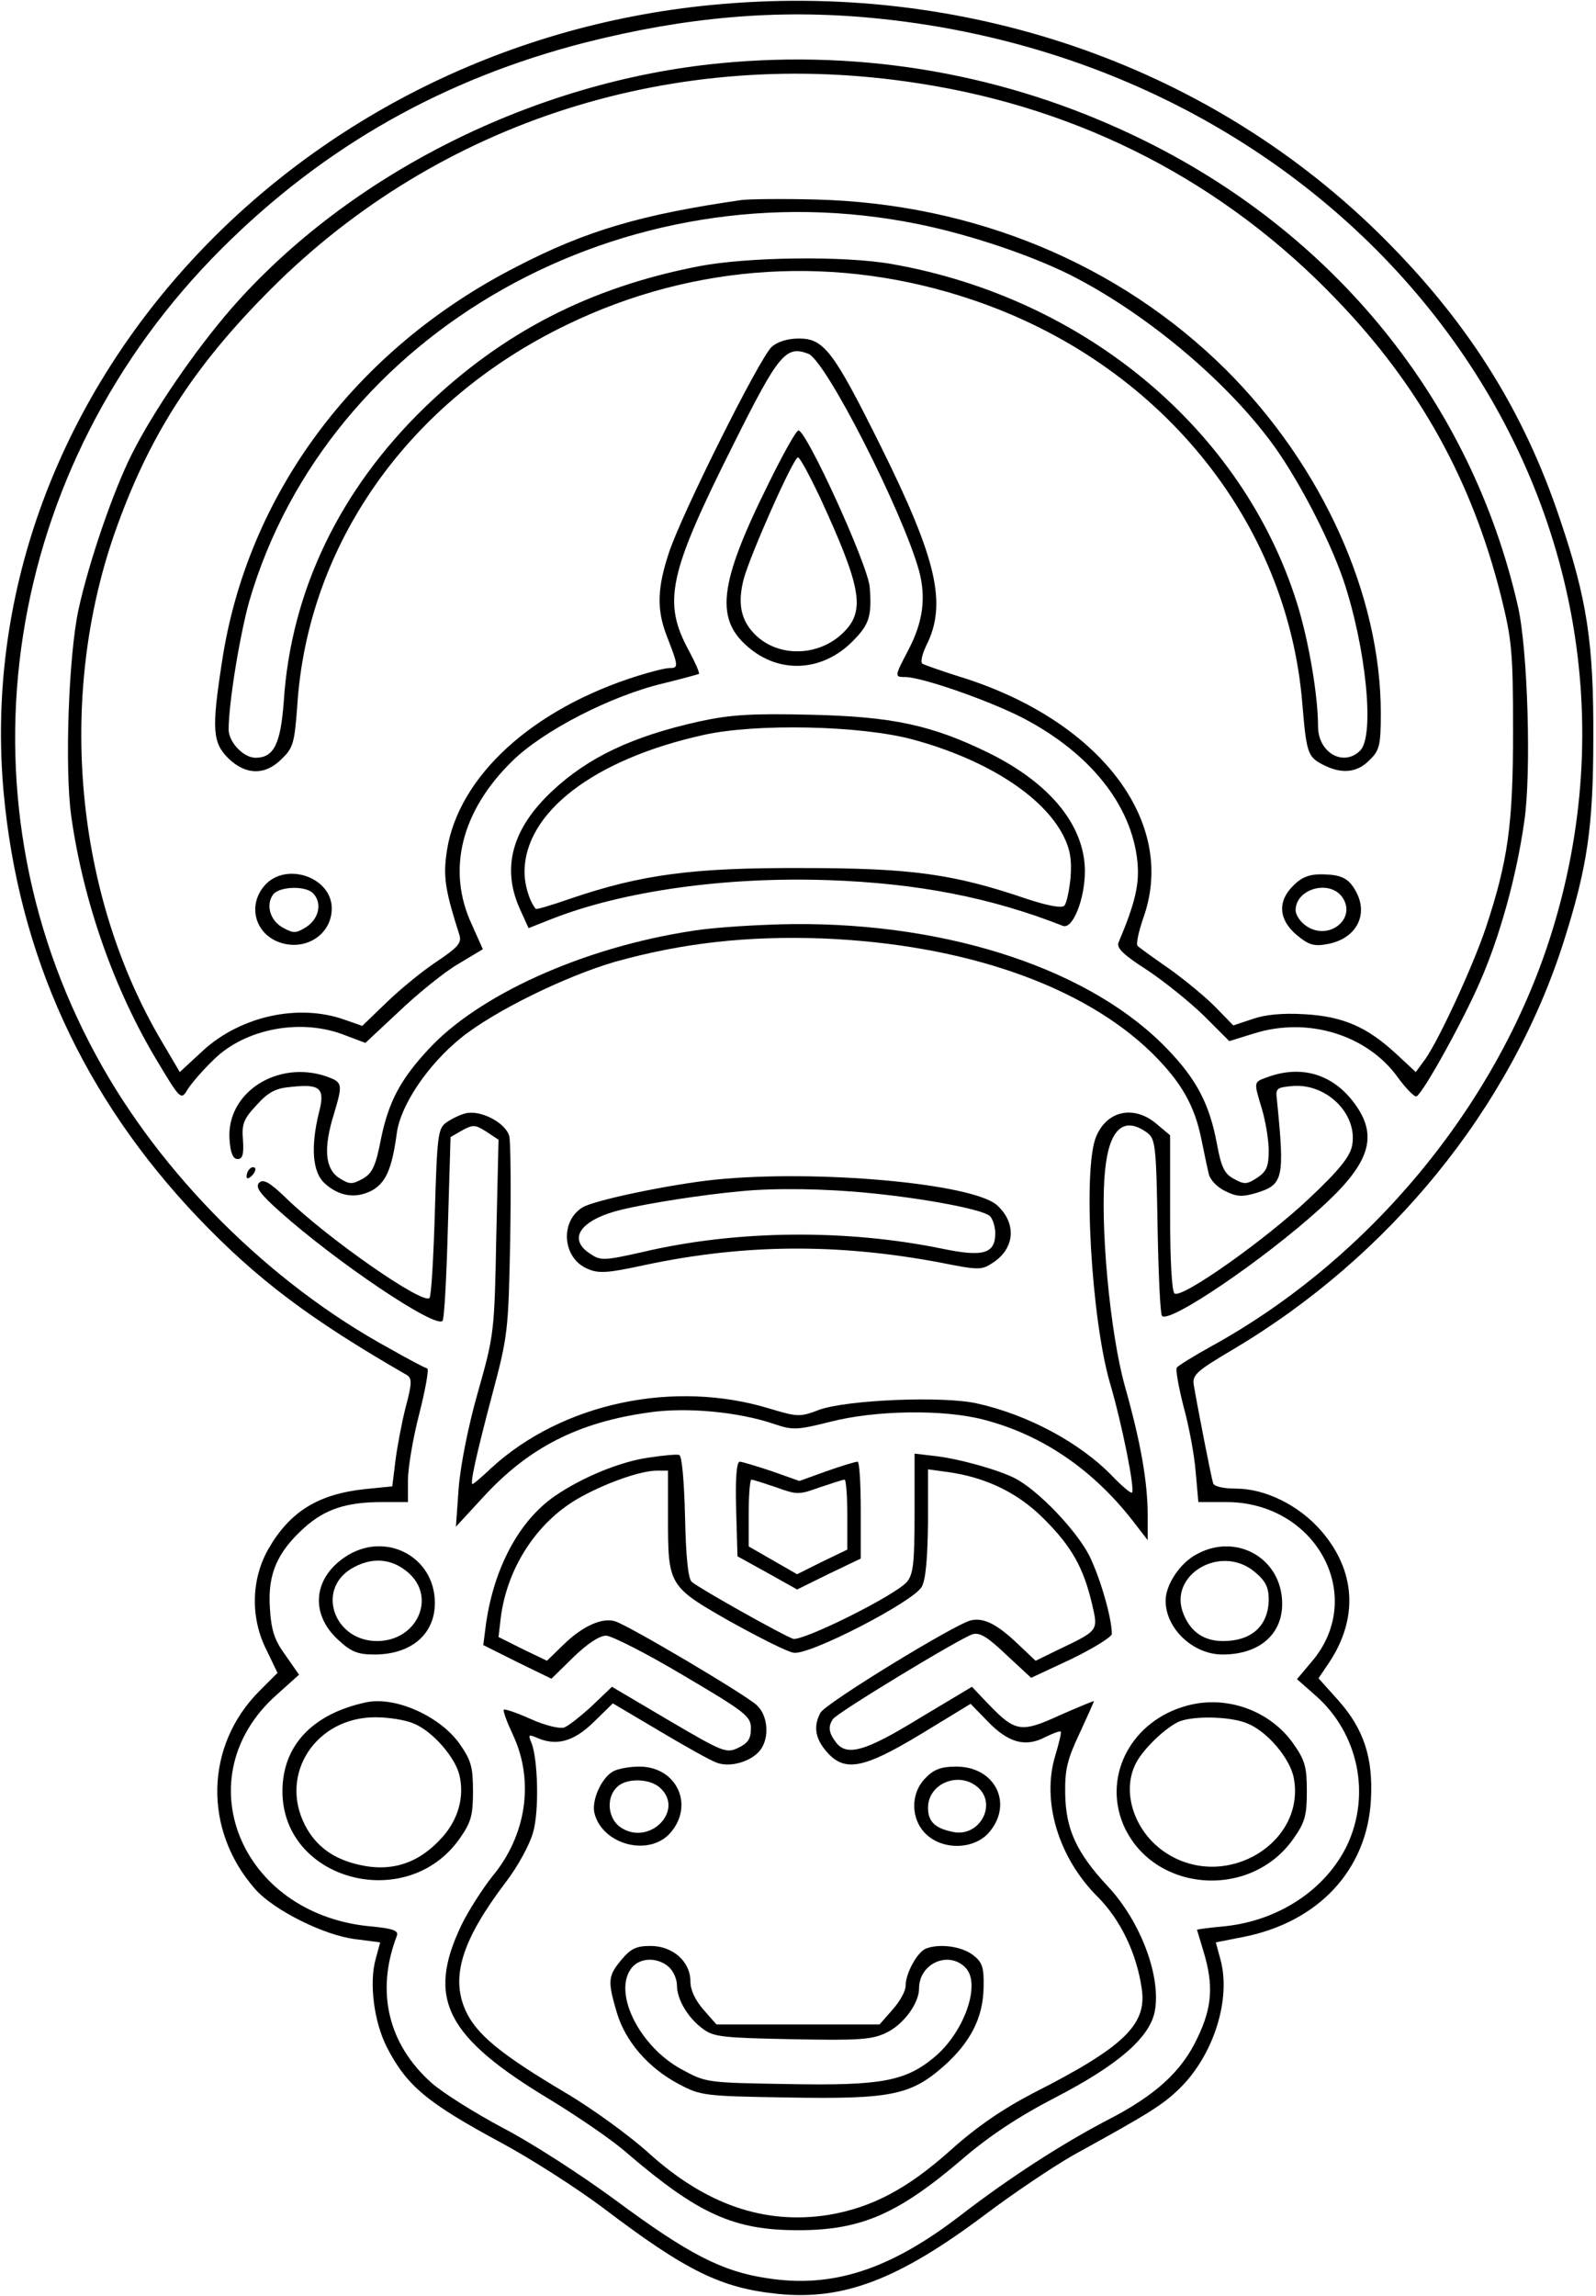 <?xml version="1.0" standalone="no"?>
<!DOCTYPE svg PUBLIC "-//W3C//DTD SVG 20010904//EN"
 "http://www.w3.org/TR/2001/REC-SVG-20010904/DTD/svg10.dtd">
<svg version="1.0" xmlns="http://www.w3.org/2000/svg"
 width="356pt" height="512pt" viewBox="0 0 356 512"
 preserveAspectRatio="xMidYMid meet">

<g transform="translate(0,512) scale(0.1,-0.1)"
fill="#000000" stroke="none">
<path d="M1588 5109 c-946 -91 -1658 -883 -1580 -1755 33 -364 178 -681 434
-950 132 -138 249 -226 466 -351 11 -7 11 -19 -3 -71 -9 -35 -19 -89 -23 -120
l-7 -57 -60 -6 c-105 -11 -168 -50 -216 -133 -39 -68 -41 -155 -4 -227 l24
-50 -40 -40 c-122 -122 -126 -310 -10 -442 41 -47 155 -104 225 -112 l54 -7
-10 -37 c-15 -53 -4 -140 25 -197 45 -87 90 -124 257 -214 63 -34 165 -99 225
-144 187 -142 264 -179 390 -192 146 -15 269 32 460 175 66 50 156 110 200
135 171 94 199 112 236 148 76 74 116 200 91 289 l-10 37 61 12 c168 33 277
150 285 307 5 93 -16 157 -73 221 l-44 49 23 34 c67 100 60 207 -18 296 -49
56 -124 93 -189 93 -29 0 -49 5 -51 12 -4 12 -34 165 -43 218 -4 23 4 31 85
79 352 208 622 540 740 911 53 167 66 256 66 455 1 210 -14 309 -74 486 -83
249 -212 451 -411 645 -384 373 -924 557 -1481 503z m357 -29 c1098 -104 1821
-1084 1513 -2050 -120 -376 -403 -718 -755 -912 -40 -22 -75 -44 -78 -48 -3
-5 4 -44 15 -87 12 -43 24 -108 27 -145 l6 -68 62 0 c202 0 315 -212 190 -357
l-32 -38 42 -37 c95 -84 123 -220 70 -333 -47 -98 -151 -168 -272 -181 -34 -3
-63 -7 -63 -8 0 0 7 -23 15 -50 22 -73 19 -123 -14 -191 -35 -75 -94 -129
-204 -185 -99 -52 -214 -126 -322 -209 -159 -123 -288 -165 -434 -142 -101 15
-176 54 -338 174 -76 56 -189 129 -251 161 -62 33 -134 78 -160 101 -97 87
-124 204 -77 327 5 12 -7 17 -62 22 -289 29 -411 334 -206 516 l50 45 -30 43
c-25 34 -32 56 -35 106 -5 75 16 124 77 179 46 41 93 57 174 57 l57 0 0 49 c0
27 11 93 25 147 14 55 22 100 18 102 -5 1 -43 21 -85 45 -266 145 -510 388
-653 652 -321 589 -208 1314 279 1800 228 228 495 379 811 460 225 57 427 75
640 55z"/>
<path d="M1607 4979 c-415 -40 -828 -247 -1090 -546 -81 -93 -175 -230 -223
-326 -41 -81 -96 -241 -119 -347 -22 -102 -31 -355 -16 -461 27 -191 96 -387
192 -546 52 -87 53 -87 68 -62 8 13 34 43 58 66 70 69 195 93 293 54 l45 -17
76 71 c41 39 100 87 131 105 l55 33 -25 56 c-56 121 -23 252 90 363 69 68 220
146 338 174 41 10 77 20 79 21 2 2 -8 25 -22 51 -60 110 -46 172 101 465 99
198 115 217 165 198 39 -15 210 -351 247 -484 16 -60 9 -114 -24 -177 -31 -59
-31 -60 -7 -60 37 0 186 -52 262 -91 150 -78 243 -194 256 -320 5 -50 -4 -91
-42 -181 -5 -12 10 -27 63 -61 38 -25 95 -71 127 -102 l57 -57 55 17 c120 38
253 -3 321 -98 19 -26 38 -45 42 -42 16 10 104 169 142 257 44 101 81 235 98
356 16 107 8 382 -14 479 -104 458 -411 837 -851 1048 -289 139 -606 195 -928
164z m443 -45 c363 -56 681 -221 931 -482 185 -192 302 -403 367 -661 24 -97
27 -123 27 -301 0 -209 -11 -289 -61 -440 -29 -86 -103 -246 -134 -291 l-22
-30 -43 40 c-66 61 -119 84 -205 89 -50 3 -89 -1 -117 -11 l-42 -14 -38 39
c-21 22 -67 60 -103 86 -36 25 -68 48 -72 52 -5 3 2 33 13 65 75 213 -99 440
-411 536 -41 13 -78 26 -83 29 -4 4 0 21 9 40 47 93 24 192 -102 446 -105 211
-126 239 -182 239 -25 0 -48 -7 -61 -19 -27 -25 -201 -373 -229 -459 -26 -78
-27 -126 -6 -182 28 -72 28 -75 7 -75 -11 0 -52 -11 -91 -24 -233 -79 -389
-232 -407 -397 -6 -49 0 -81 30 -175 5 -17 -4 -27 -50 -58 -32 -21 -82 -62
-112 -91 l-55 -53 -40 14 c-102 36 -230 8 -314 -68 l-53 -49 -40 68 c-193 326
-234 763 -106 1132 76 217 175 372 350 547 375 375 904 543 1445 458z"/>
<path d="M1655 4674 c-223 -32 -347 -68 -503 -149 -360 -184 -601 -508 -657
-882 -23 -149 -21 -179 14 -214 39 -38 83 -39 120 -1 25 24 28 36 34 117 23
362 249 681 602 851 285 138 605 157 905 55 415 -140 702 -492 735 -901 9
-108 12 -118 45 -135 42 -22 77 -19 105 10 22 21 25 33 25 104 0 264 -131 553
-346 767 -238 236 -562 370 -914 379 -74 2 -148 1 -165 -1z m394 -54 c113 -23
247 -68 336 -112 165 -83 340 -228 446 -368 60 -79 132 -217 165 -312 51 -151
71 -349 38 -382 -37 -37 -94 -5 -94 54 0 69 -21 192 -47 275 -121 386 -472
680 -903 756 -106 19 -325 16 -432 -5 -242 -47 -437 -147 -610 -314 -190 -184
-299 -410 -315 -656 -7 -95 -22 -126 -63 -126 -27 0 -60 35 -60 63 0 59 25
211 46 286 175 601 837 975 1493 841z"/>
<path d="M592 3147 c-39 -42 -26 -105 27 -127 59 -24 121 14 121 74 0 69 -100
104 -148 53z m106 -19 c21 -21 14 -56 -14 -75 -24 -15 -29 -15 -53 -2 -29 16
-39 52 -21 75 15 17 71 19 88 2z"/>
<path d="M2885 3145 c-36 -35 -33 -76 7 -110 26 -22 39 -26 66 -21 64 10 95
62 68 115 -17 33 -34 41 -82 41 -24 0 -43 -8 -59 -25z m109 -26 c33 -47 -29
-98 -79 -65 -14 9 -25 25 -25 36 0 48 76 69 104 29z"/>
<path d="M1716 4045 c-115 -231 -123 -309 -40 -374 69 -54 161 -47 226 19 37
37 43 56 38 120 -3 48 -141 350 -159 350 -5 0 -34 -52 -65 -115z m112 -32 c93
-202 103 -254 54 -303 -55 -55 -146 -57 -198 -5 -32 32 -39 70 -25 124 15 55
111 271 121 271 4 0 25 -39 48 -87z"/>
<path d="M1560 3511 c-149 -33 -248 -80 -328 -155 -90 -84 -114 -172 -72 -264
l19 -42 53 21 c159 62 386 94 617 86 199 -7 362 -39 522 -102 22 -8 49 60 49
123 -1 101 -77 195 -215 263 -127 62 -214 81 -400 85 -129 3 -176 0 -245 -15z
m475 -40 c163 -44 291 -125 337 -215 15 -30 19 -53 16 -93 -3 -30 -9 -58 -14
-63 -6 -6 -37 0 -83 15 -164 56 -258 69 -501 69 -245 1 -359 -14 -520 -69 -40
-14 -74 -24 -75 -22 -14 17 -25 53 -25 82 0 133 155 252 400 306 117 26 349
21 465 -10z"/>
<path d="M1545 3044 c-244 -37 -478 -143 -590 -265 -62 -67 -88 -116 -105
-198 -12 -63 -20 -78 -41 -90 -24 -13 -29 -13 -53 2 -31 21 -35 66 -11 143 20
67 19 70 -16 83 -110 38 -225 -36 -217 -141 2 -30 8 -43 18 -43 11 0 14 10 12
42 -3 36 1 47 30 78 27 30 43 38 78 41 65 7 76 -3 61 -59 -18 -75 -14 -130 12
-155 32 -30 69 -36 105 -18 32 17 46 47 57 128 8 63 70 154 143 213 74 60 234
138 344 170 151 42 294 58 463 52 316 -13 580 -105 734 -255 66 -65 96 -118
111 -194 6 -29 13 -63 16 -75 2 -13 18 -30 36 -39 26 -13 38 -14 69 -5 62 19
65 31 47 211 -3 23 1 25 37 28 76 5 144 -64 131 -133 -5 -25 -29 -55 -96 -118
-95 -90 -282 -223 -300 -212 -6 4 -10 71 -10 180 l0 173 -31 26 c-50 42 -110
29 -134 -29 -30 -71 -11 -406 31 -550 27 -92 56 -237 49 -244 -3 -2 -23 15
-45 38 -72 74 -188 136 -301 161 -76 17 -288 8 -351 -14 -44 -17 -49 -16 -110
2 -214 66 -464 13 -622 -132 -21 -20 -40 -36 -42 -36 -6 0 8 64 44 200 35 131
36 142 40 343 2 115 1 220 -2 233 -8 30 -64 59 -97 51 -13 -3 -33 -13 -44 -21
-18 -13 -20 -29 -25 -199 -3 -102 -8 -188 -12 -192 -15 -15 -225 131 -320 223
-37 36 -51 43 -60 34 -9 -9 1 -24 46 -64 124 -111 346 -261 363 -244 4 3 9 97
12 208 l6 202 26 15 c24 13 29 13 54 -3 l27 -18 -5 -216 c-4 -213 -5 -220 -41
-347 -22 -77 -39 -164 -43 -215 l-6 -85 59 64 c102 112 213 169 373 191 83 12
197 1 275 -25 44 -15 52 -15 128 4 101 26 253 28 341 5 133 -34 249 -114 340
-234 l27 -35 0 55 c0 76 -16 165 -51 289 -33 118 -56 362 -44 481 9 91 41 121
92 85 20 -14 22 -24 25 -209 2 -107 6 -197 10 -201 17 -17 225 124 352 239
108 97 130 157 83 227 -47 70 -118 95 -196 68 -36 -13 -35 -9 -16 -73 8 -27
15 -69 15 -92 0 -36 -5 -47 -26 -61 -23 -15 -29 -15 -52 -2 -21 11 -28 26 -38
80 -16 85 -44 140 -107 206 -168 178 -485 285 -838 282 -74 -1 -174 -7 -224
-15z"/>
<path d="M557 2513 c-4 -3 -7 -11 -7 -17 0 -6 5 -5 12 2 6 6 9 14 7 17 -3 3
-9 2 -12 -2z"/>
<path d="M1595 2489 c-98 -10 -271 -46 -296 -62 -51 -32 -44 -114 12 -137 25
-11 46 -9 129 9 222 47 430 48 658 5 85 -17 92 -17 117 0 49 32 53 88 9 128
-55 49 -404 80 -629 57z m346 -30 c122 -12 249 -36 267 -51 6 -6 12 -23 12
-39 0 -45 -27 -53 -118 -34 -214 44 -458 42 -667 -7 -89 -20 -95 -20 -119 -4
-52 34 -20 77 74 99 60 14 174 32 260 40 78 8 193 6 291 -4z"/>
<path d="M1446 1869 c-63 -9 -148 -44 -209 -86 -79 -55 -135 -159 -153 -285
l-6 -47 76 -38 76 -37 49 48 c31 30 58 48 73 48 12 0 91 -40 173 -89 139 -82
150 -91 150 -118 0 -23 -7 -33 -28 -43 -27 -13 -34 -10 -155 61 l-127 75 -45
-43 c-25 -23 -53 -45 -62 -48 -10 -3 -43 5 -74 19 -31 14 -58 23 -60 21 -3 -2
7 -28 21 -58 47 -102 29 -223 -47 -314 -22 -28 -53 -76 -69 -109 -78 -164 -35
-249 200 -390 62 -38 140 -91 172 -120 157 -134 236 -170 379 -170 141 0 223
36 367 159 58 50 124 94 207 137 141 73 211 134 222 193 14 78 -32 200 -105
278 -70 75 -94 128 -95 207 -1 53 5 77 32 134 17 37 32 70 32 72 0 1 -34 -13
-75 -31 -87 -40 -100 -38 -159 23 l-38 40 -117 -70 c-122 -75 -163 -86 -187
-53 -16 21 -17 35 -6 51 9 14 281 179 311 189 16 5 33 -5 76 -46 l55 -51 90
42 c49 24 90 49 90 56 0 36 -26 125 -50 174 -29 57 -114 146 -166 173 -37 19
-126 44 -181 50 l-43 5 0 -133 c0 -112 -3 -136 -17 -153 -27 -31 -233 -133
-254 -127 -21 7 -207 111 -226 127 -8 7 -13 54 -15 146 -2 80 -7 136 -13 137
-5 2 -36 -1 -69 -6z m44 -133 c0 -152 1 -154 138 -232 65 -36 128 -68 142 -70
34 -7 268 114 286 147 9 16 13 64 14 143 l0 119 44 -6 c86 -12 158 -47 216
-106 61 -61 87 -108 106 -189 14 -60 15 -58 -79 -103 l-47 -23 -38 36 c-48 46
-78 61 -107 54 -38 -10 -324 -185 -335 -206 -16 -30 -12 -57 14 -87 40 -46 82
-38 211 40 l110 67 38 -39 c46 -48 84 -58 127 -36 18 9 34 15 36 13 2 -2 -4
-26 -12 -53 -31 -101 6 -227 94 -315 52 -52 88 -128 99 -207 11 -79 -41 -129
-242 -231 -69 -36 -126 -75 -184 -127 -97 -87 -177 -129 -274 -145 -142 -22
-273 23 -401 139 -41 37 -123 97 -182 132 -147 87 -202 132 -226 186 -33 75
-7 157 90 285 27 35 54 85 61 111 14 47 11 166 -4 201 -7 17 -6 18 11 11 44
-20 83 -10 128 34 l43 42 103 -61 c57 -34 114 -66 128 -71 30 -12 78 2 98 28
21 28 17 77 -8 100 -26 24 -286 178 -316 187 -28 9 -72 -10 -115 -52 l-37 -36
-54 26 -54 27 5 43 c14 111 80 212 171 265 57 33 137 62 175 63 l27 0 0 -104z"/>
<path d="M1367 1169 c-26 -15 -48 -65 -41 -93 18 -71 123 -98 170 -43 53 62
13 147 -70 147 -22 0 -49 -5 -59 -11z m105 -36 c56 -50 -23 -131 -87 -89 -29
19 -34 66 -9 90 20 21 73 20 96 -1z"/>
<path d="M2065 1155 c-35 -34 -34 -93 1 -126 38 -36 107 -34 140 4 55 64 14
147 -73 147 -33 0 -50 -6 -68 -25z m117 -22 c42 -38 3 -110 -55 -99 -41 8 -57
23 -57 54 0 55 70 83 112 45z"/>
<path d="M1386 749 c-30 -36 -31 -47 -10 -118 19 -64 70 -123 138 -159 49 -26
57 -27 243 -30 229 -4 274 5 347 69 61 54 89 109 90 177 1 45 -3 56 -24 72
-25 19 -74 26 -105 14 -19 -8 -45 -55 -45 -83 0 -12 -13 -35 -29 -53 l-29 -33
-182 0 -182 0 -29 33 c-18 21 -29 43 -29 63 0 44 -39 79 -89 79 -32 0 -44 -6
-65 -31z m106 -16 c10 -9 18 -27 18 -41 0 -31 24 -72 58 -97 24 -18 45 -20
199 -23 147 -3 178 -1 209 14 39 18 74 66 74 99 0 57 68 86 105 45 33 -37 -5
-144 -72 -199 -64 -53 -119 -63 -326 -59 -181 3 -182 3 -237 33 -92 50 -151
166 -114 222 17 27 59 30 86 6z"/>
<path d="M1642 1754 l3 -105 67 -37 66 -37 71 35 71 34 0 108 c0 59 -3 108 -7
108 -5 0 -35 -9 -69 -21 l-61 -22 -62 22 c-33 11 -66 21 -71 21 -7 0 -10 -38
-8 -106z m89 49 c47 -17 51 -17 98 0 27 9 51 17 55 17 3 0 6 -35 6 -78 l0 -78
-56 -27 -56 -28 -54 31 -54 31 0 75 c0 41 3 74 6 74 4 0 28 -8 55 -17z"/>
<path d="M769 1647 c-71 -48 -77 -127 -15 -184 29 -27 44 -33 81 -33 82 0 135
45 135 115 0 105 -113 162 -201 102z m140 -33 c66 -55 22 -154 -68 -154 -95 0
-136 113 -58 161 45 27 89 24 126 -7z"/>
<path d="M2663 1650 c-34 -21 -63 -66 -63 -100 0 -62 61 -120 127 -120 81 0
133 44 133 113 0 104 -107 162 -197 107z m136 -36 c24 -20 31 -34 31 -62 -1
-58 -38 -92 -102 -92 -42 0 -72 20 -88 60 -36 87 83 158 159 94z"/>
<path d="M815 1323 c-119 -26 -185 -97 -185 -198 0 -199 277 -273 395 -106 26
37 30 52 30 106 0 54 -4 69 -30 106 -44 62 -145 107 -210 92z m108 -47 c42
-17 93 -76 102 -116 11 -48 -3 -97 -37 -136 -52 -59 -113 -80 -187 -63 -58 13
-97 42 -121 89 -58 114 25 240 157 240 30 0 68 -6 86 -14z"/>
<path d="M2648 1316 c-123 -33 -188 -154 -143 -264 64 -152 283 -171 380 -33
26 37 30 52 30 106 0 54 -4 69 -30 106 -52 74 -149 109 -237 85z m135 -40 c44
-18 95 -78 103 -122 26 -142 -146 -249 -278 -171 -75 44 -109 138 -74 205 15
29 59 73 91 90 28 16 119 15 158 -2z"/>
</g>
</svg>
